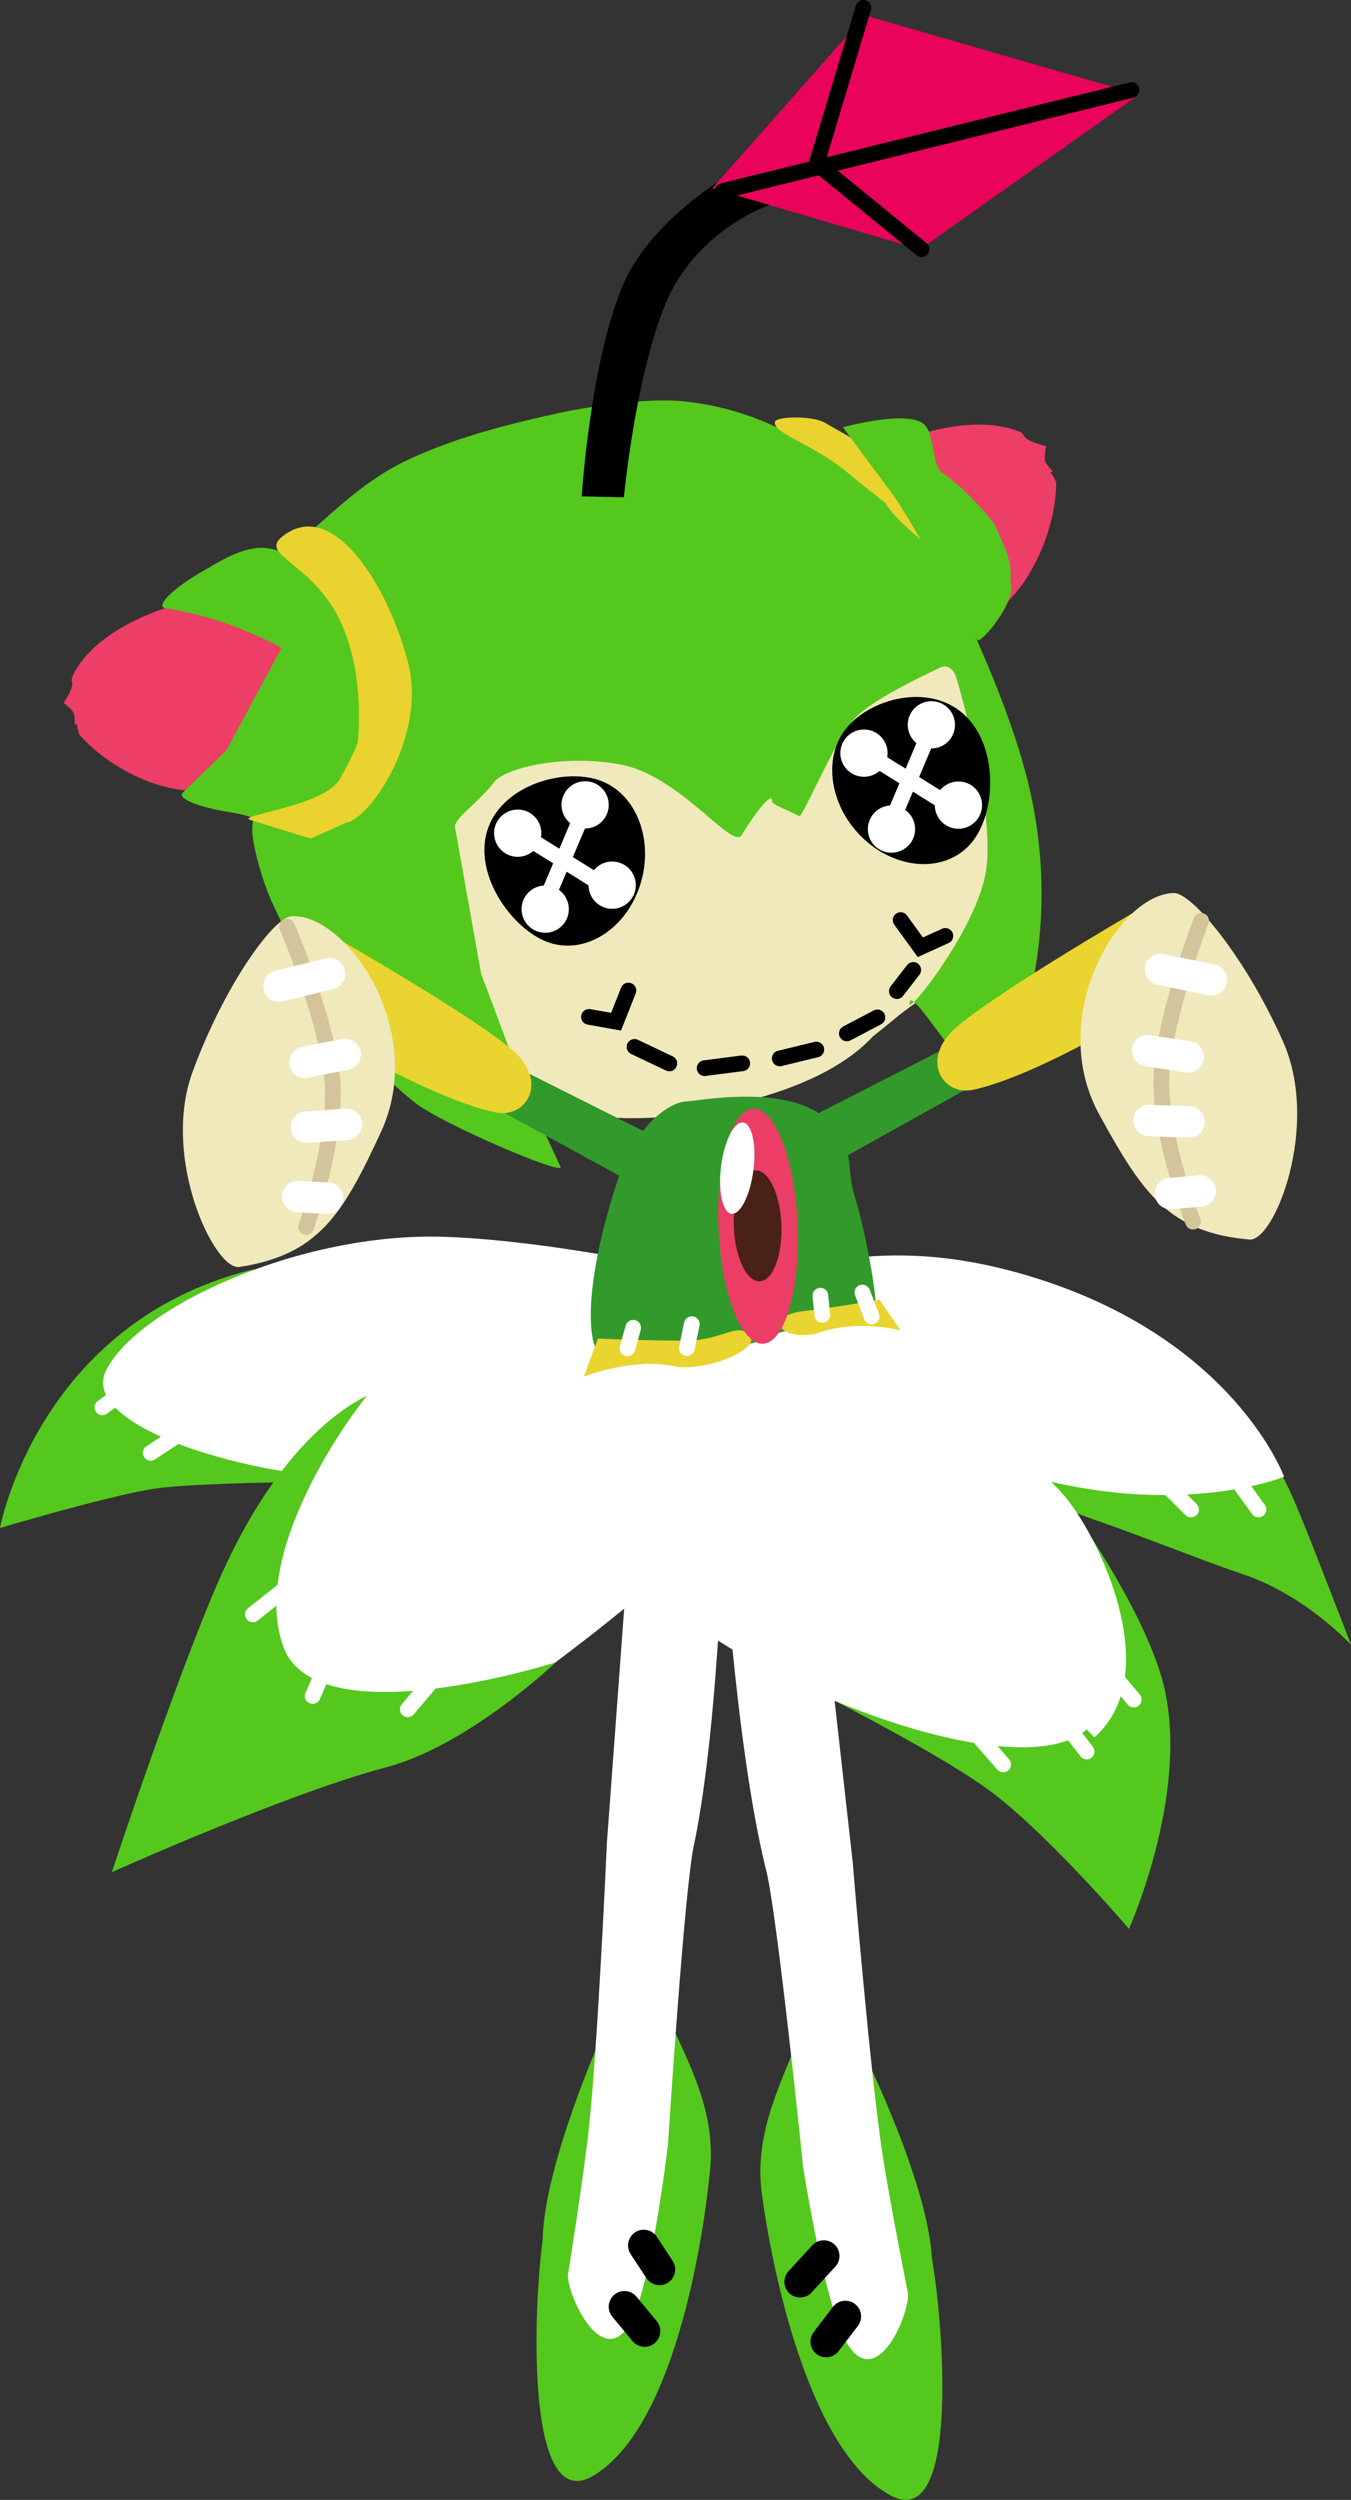 <svg version="1.1" xmlns="http://www.w3.org/2000/svg" xmlns:xlink="http://www.w3.org/1999/xlink" width="21.526" height="39.822" viewBox="0,0,21.526,39.822"><rect x="0" y="0" width="21.526" height="39.822" fill="#333333" stroke="none"/><g transform="translate(-228.125,-159.682)"><g data-paper-data="{&quot;isPaintingLayer&quot;:true}" fill-rule="nonzero" stroke-linejoin="miter" stroke-miterlimit="10" stroke-dasharray="" stroke-dashoffset="0" style="mix-blend-mode: normal"><g data-paper-data="{&quot;index&quot;:null}"><g data-paper-data="{&quot;index&quot;:null}" stroke="none" stroke-width="0" stroke-linecap="butt"><path d="M240.282,194.745c-0.099,-0.561 -0.009,-1.058 0.152,-1.542c0.14,-0.422 0.335,-0.833 0.505,-1.269c0.367,-0.935 0.973,0.503 0.973,0.503c0,0 0.998,2.026 1.061,3.216c0.179,1.009 0.458,4.385 -0.663,3.777c-1.534,-0.833 -2.029,-4.685 -2.029,-4.685z" data-paper-data="{&quot;index&quot;:null}" fill="#54c81c"/><path d="M241.715,189.39c0,0 0.28,3.401 0.478,4.651c0.134,0.845 0.402,2.188 0.402,2.188c0.001,0.36 -0.483,1.492 -0.945,0.828c-0.363,-0.522 -0.727,-2.843 -0.727,-2.843c0,0 -0.424,-4.152 -0.599,-4.776c-0.491,-1.985 -0.7,-5.601 -0.7,-5.601l1.467,-0.034l0.625,5.586z" data-paper-data="{&quot;index&quot;:null}" fill="#ffffff"/></g><path d="M240.873,196.029l0.378,-0.411" fill="none" stroke="#000000" stroke-width="0.5" stroke-linecap="round"/><path d="M241.595,196.581l-0.307,0.401" fill="none" stroke="#000000" stroke-width="0.5" stroke-linecap="round"/></g><g data-paper-data="{&quot;index&quot;:null}"><path d="M239.025,168.528c3.653,-0.932 4.664,2.168 4.77,2.414c0.217,0.592 0.274,1.238 0.226,1.864c-0.073,1.045 -0.482,2.095 -1.259,2.817c-0.406,0.29 -0.341,0.263 -0.728,0.568c-0.535,0.578 -1.433,0.896 -2.163,1.068c-0.585,0.171 -1.194,0.245 -1.803,0.234c-0.394,-0.021 -0.817,0.026 -1.182,-0.152c-0.337,-0.171 -0.648,-0.446 -0.75,-0.822c-0.299,-0.901 -0.607,-1.801 -0.823,-2.726c-0.046,-0.257 -0.136,-0.528 -0.071,-0.788c0.128,-0.233 -0.624,-3.353 3.783,-4.477z" data-paper-data="{&quot;index&quot;:null}" fill="#f0e9bb" stroke="none" stroke-width="0.172" stroke-linecap="butt"/><path d="M242.386,166.739c0.866,-0.344 1.545,-0.361 1.991,-0.177c0.064,0.026 0.043,0.074 0.124,0.122c0.098,0.058 0.341,0.123 0.294,0.104c0,0 -0.04,0.174 -0.015,0.246c0.032,0.091 0.176,0.171 0.081,0.17c0,0 0.092,0.123 0.092,0.175c-0,0.574 -0.271,1.38 -0.765,1.881c0.428,0.398 -2.239,-1.972 -1.802,-2.521z" data-paper-data="{&quot;index&quot;:null}" fill="#ed3e67" stroke="none" stroke-width="0.172" stroke-linecap="butt"/><path d="M235.371,172.839l0.42,2.355l0.681,1.816l0.585,1.26c0.069,0.148 -1.875,-0.674 -2.321,-1.024c-0.552,-0.433 -0.965,-0.954 -1.376,-1.475c-0.3,-0.38 -0.359,-0.552 -0.496,-0.847l-0.427,-0.918c-0.081,-0.174 -0.398,-1.085 -0.257,-1.289c0.04,-0.058 0.798,0.252 0.871,0.232l0.535,-0.146c0.159,-0.043 0.553,-0.5 0.664,-0.646c0.081,-0.106 0.488,-0.875 0.398,-1.506l-0.09,-0.624c-0.013,-0.093 -0.477,-0.996 -0.444,-1.022c0.067,-0.054 -1.026,-0.867 -0.958,-0.928c0.38,-0.337 0.837,-0.761 1.4,-1.037c0.884,-0.432 1.914,-0.652 2.439,-0.772c0.09,-0.021 1.237,-0.26 1.973,-0.197c1.166,0.101 1.941,0.645 1.992,0.672c0.801,0.436 1.457,1.011 1.989,1.706l0.346,0.613c0.177,0.314 0.918,1.855 1.222,3.131c0.641,2.686 -0.418,4.838 -0.656,4.783c-0.333,-0.077 -1.17,-1.512 -1.236,-1.346c-0.147,0.369 1.052,-1.111 1.209,-2.061c0.156,-0.95 -0.424,-2.94 -0.474,-3.1c-0.04,-0.127 -0.144,-0.213 -0.266,-0.148c-0.081,0.043 -1.033,0.47 -1.348,0.802c-0.315,0.332 -0.845,1.622 -0.89,1.56c-0.017,-0.023 -0.433,-0.187 -0.43,-0.228c0.019,-0.249 -0.427,0.424 -0.48,0.524c-0.141,0.265 -0.984,-0.947 -1.939,-1.12c-0.955,-0.173 -1.873,0.073 -2.019,0.294c-0.058,0.088 -0.255,0.277 -0.356,0.374c-0.135,0.129 -0.23,0.209 -0.261,0.311z" data-paper-data="{&quot;index&quot;:null}" fill="#54c81c" stroke="none" stroke-width="0.172" stroke-linecap="butt"/><path d="M231.066,172.269c-0.637,-0.058 -1.314,-0.468 -1.668,-0.876c-0.032,-0.037 -0.047,-0.18 -0.047,-0.18c-0.062,0.058 -0.016,-0.086 -0.051,-0.17c-0.028,-0.066 -0.162,-0.166 -0.162,-0.166c-0.02,0.043 0.102,-0.151 0.131,-0.251c0.024,-0.083 -0.019,-0.105 0.007,-0.162c0.182,-0.401 0.644,-0.799 1.431,-1.078c1.03,-0.364 2.146,0.184 2.238,0.563c0,0 -0.792,2.419 -1.88,2.32z" data-paper-data="{&quot;index&quot;:null}" fill="#ed3e67" stroke="none" stroke-width="0.172" stroke-linecap="butt"/><path d="M233.883,170.437c0.12,-0.136 0.044,1.408 -0.279,1.7c-0.555,0.501 -0.421,0.739 -1.008,0.705c-0.132,-0.007 -0.427,-0.164 -0.812,-0.223c-0.445,-0.068 -0.86,-0.213 -0.743,-0.315l0.691,-0.669l0.872,-1.62c0.014,-0.025 -0.281,-0.171 -0.726,-0.347c-0.312,-0.123 -0.765,-0.25 -1.105,-0.294c-0.2,-0.026 0.114,-0.327 0.599,-0.603c0.235,-0.134 0.48,-0.295 0.784,-0.351c0.526,-0.097 1.05,0.405 1.335,0.974c0.267,0.532 0.31,1.134 0.39,1.044z" data-paper-data="{&quot;index&quot;:null}" fill="#54c81c" stroke="none" stroke-width="0.172" stroke-linecap="butt"/><path d="M234.623,170.219c0.314,1.174 -0.598,2.503 -0.982,2.568l-0.567,0.253l-0.961,-0.297c-0.246,-0.076 1.187,-0.21 1.434,-0.662c0.161,-0.295 0.276,-0.52 0.284,-0.623c0.071,-0.982 -0.142,-1.719 -0.441,-2.16c-0.47,-0.693 -1.098,-0.799 -0.771,-1.066c0.78,-0.635 1.661,0.704 2.004,1.987z" data-paper-data="{&quot;index&quot;:null}" fill="#ead32e" stroke="none" stroke-width="0.172" stroke-linecap="butt"/><path d="M242.232,167.692c0,0 -0.356,-0.274 -0.612,-0.489c-0.535,-0.449 -1.221,-0.63 -1.143,-0.812c0.082,-0.086 0.611,-0.076 0.777,0.018l0.339,0.192c0.596,0.337 0.949,0.953 1.007,1.226c0.025,0.118 0.201,0.302 0.191,0.443c0,0 -0.417,-0.329 -0.56,-0.577z" data-paper-data="{&quot;index&quot;:null}" fill="#ead32e" stroke="none" stroke-width="0.172" stroke-linecap="butt"/><path d="M241.555,166.488c0,0 1.039,-0.287 1.297,-0.044c0.172,0.162 0.114,0.668 0.295,0.778c0.224,0.137 0.603,0.519 0.827,0.814c0.116,0.291 0.295,0.553 0.248,0.92c0.125,0.284 -0.48,1.008 -0.53,0.918l-0.687,-1.232c-0.174,-0.313 -0.55,-0.941 -0.642,-1.065z" data-paper-data="{&quot;index&quot;:null}" fill="#54c81c" stroke="none" stroke-width="0.172" stroke-linecap="butt"/><path d="M235.905,172.864c0.257,-0.7 1.262,-0.972 1.831,-0.729c0.57,0.242 0.823,1.007 0.567,1.707c-0.257,0.7 -0.927,1.072 -1.497,0.829c-0.57,-0.243 -1.158,-1.107 -0.901,-1.807z" fill="#000000" stroke="none" stroke-width="0" stroke-linecap="butt"/><path d="M243.487,171.065c0.55,0.504 0.515,1.559 0.121,2.037c-0.394,0.477 -1.16,0.456 -1.711,-0.048c-0.55,-0.504 -0.677,-1.299 -0.283,-1.777c0.394,-0.477 1.322,-0.716 1.872,-0.213z" data-paper-data="{&quot;index&quot;:null}" fill="#000000" stroke="none" stroke-width="0" stroke-linecap="butt"/><path d="M238.235,176.358l0.555,0.264" fill="none" stroke="#000000" stroke-width="0.25" stroke-linecap="round"/><path d="M239.352,176.697l0.599,-0.077" fill="none" stroke="#000000" stroke-width="0.25" stroke-linecap="round"/><path d="M240.549,176.542l0.583,-0.142" fill="none" stroke="#000000" stroke-width="0.25" stroke-linecap="round"/><path d="M242.105,175.888l-0.487,0.256" fill="none" stroke="#000000" stroke-width="0.25" stroke-linecap="round"/><path d="M242.676,175.132l-0.261,0.338" fill="none" stroke="#000000" stroke-width="0.25" stroke-linecap="round"/><path d="M238.138,175.46l-0.197,0.497l-0.432,-0.077" fill="none" stroke="#000000" stroke-width="0.25" stroke-linecap="round"/><path d="M243.188,174.59l-0.399,0.181l-0.314,-0.433" data-paper-data="{&quot;index&quot;:null}" fill="none" stroke="#000000" stroke-width="0.25" stroke-linecap="round"/><path d="M236.473,172.997l1.3,0.809" fill="none" stroke="#ffffff" stroke-width="0.25" stroke-linecap="round"/><path d="M236.781,174.127l0.617,-1.456" fill="none" stroke="#ffffff" stroke-width="0.25" stroke-linecap="round"/><path d="M235.999,172.919c0.019,-0.207 0.203,-0.359 0.41,-0.34c0.207,0.019 0.359,0.203 0.34,0.41c-0.019,0.207 -0.203,0.359 -0.41,0.34c-0.207,-0.019 -0.359,-0.203 -0.34,-0.41z" fill="#ffffff" stroke="none" stroke-width="0" stroke-linecap="butt"/><path d="M237.504,173.747c0.019,-0.207 0.203,-0.359 0.41,-0.34c0.207,0.019 0.359,0.203 0.34,0.41c-0.019,0.207 -0.203,0.359 -0.41,0.34c-0.207,-0.019 -0.359,-0.203 -0.34,-0.41z" fill="#ffffff" stroke="none" stroke-width="0" stroke-linecap="butt"/><path d="M237.073,172.468c0.019,-0.207 0.203,-0.359 0.41,-0.34c0.207,0.019 0.359,0.203 0.34,0.41c-0.019,0.207 -0.203,0.359 -0.41,0.34c-0.207,-0.019 -0.359,-0.203 -0.34,-0.41z" fill="#ffffff" stroke="none" stroke-width="0" stroke-linecap="butt"/><path d="M236.437,174.129c0.019,-0.207 0.203,-0.359 0.41,-0.34c0.207,0.019 0.359,0.203 0.34,0.41c-0.019,0.207 -0.203,0.359 -0.41,0.34c-0.207,-0.019 -0.359,-0.203 -0.34,-0.41z" fill="#ffffff" stroke="none" stroke-width="0" stroke-linecap="butt"/><path d="M241.99,171.722l1.3,0.809" fill="none" stroke="#ffffff" stroke-width="0.25" stroke-linecap="round"/><path d="M242.915,171.396l-0.617,1.456" fill="none" stroke="#ffffff" stroke-width="0.25" stroke-linecap="round"/><path d="M241.516,171.644c0.019,-0.207 0.203,-0.359 0.41,-0.34c0.207,0.019 0.359,0.203 0.34,0.41c-0.019,0.207 -0.203,0.359 -0.41,0.34c-0.207,-0.019 -0.359,-0.203 -0.34,-0.41z" fill="#ffffff" stroke="none" stroke-width="0" stroke-linecap="butt"/><path d="M243.021,172.472c0.019,-0.207 0.203,-0.359 0.41,-0.34c0.207,0.019 0.359,0.203 0.34,0.41c-0.019,0.207 -0.203,0.359 -0.41,0.34c-0.207,-0.019 -0.359,-0.203 -0.34,-0.41z" fill="#ffffff" stroke="none" stroke-width="0" stroke-linecap="butt"/><path d="M242.59,171.193c0.019,-0.207 0.203,-0.359 0.41,-0.34c0.207,0.019 0.359,0.203 0.34,0.41c-0.019,0.207 -0.203,0.359 -0.41,0.34c-0.207,-0.019 -0.359,-0.203 -0.34,-0.41z" fill="#ffffff" stroke="none" stroke-width="0" stroke-linecap="butt"/><path d="M241.954,172.854c0.019,-0.207 0.203,-0.359 0.41,-0.34c0.207,0.019 0.359,0.203 0.34,0.41c-0.019,0.207 -0.203,0.359 -0.41,0.34c-0.207,-0.019 -0.359,-0.203 -0.34,-0.41z" fill="#ffffff" stroke="none" stroke-width="0" stroke-linecap="butt"/></g><g data-paper-data="{&quot;index&quot;:null}"><path d="M237.393,167.589c0,0 0.136,-2.122 0.651,-3.35c0.516,-1.228 2.097,-2.003 2.097,-2.003l0.24,0.713c0,0 -1.161,0.394 -1.648,1.563c-0.487,1.169 -0.667,3.091 -0.667,3.091z" fill="#000000" stroke="none" stroke-width="0" stroke-linecap="butt"/><path d="M239.475,162.68l2.433,-2.752l4.366,1.26l-3.492,2.466z" fill="#ea035a" stroke="none" stroke-width="0" stroke-linecap="butt"/><path d="M246.154,161.116l-6.517,1.609" fill="none" stroke="#000000" stroke-width="0.25" stroke-linecap="round"/><path d="M242.809,163.651l-1.672,-1.363l0.745,-2.481" fill="none" stroke="#000000" stroke-width="0.25" stroke-linecap="round"/></g><g data-paper-data="{&quot;index&quot;:null}"><g data-paper-data="{&quot;index&quot;:null}" stroke="none" stroke-width="0" stroke-linecap="butt"><path d="M242.447,182.371c0,0 5.634,0.633 5.809,0.567c0.175,-0.066 0.374,0.368 0.566,0.828c0.193,0.46 0.83,2.117 0.83,2.117c0,0 -0.725,-0.792 -1.726,-1.126c-0.592,-0.198 -1.512,-0.57 -2.321,-0.852c-1.469,-0.512 -3.158,-1.534 -3.158,-1.534z" fill="#54c81c"/><path d="M243.588,182.887c-4.108,-1.6 -4.472,-3.584 -4.472,-3.584c0,0 -0.249,-0.014 1.156,0.575c0.483,0.203 1.709,-0.634 4.253,0.131c3.255,0.978 4.06,3.197 4.06,3.197c0,0 -2.04,0.833 -4.997,-0.319z" fill="#ffffff"/></g><path d="M246.602,183.233l0.501,0.495" fill="none" stroke="#ffffff" stroke-width="0.25" stroke-linecap="round"/><path d="M247.819,183.233l0.358,0.495" fill="none" stroke="#ffffff" stroke-width="0.25" stroke-linecap="round"/></g><g data-paper-data="{&quot;index&quot;:null}"><g data-paper-data="{&quot;index&quot;:null}" stroke="none" stroke-width="0" stroke-linecap="butt"><path d="M246.112,190.406c0,0 -1.164,-1.365 -2.091,-2.103c-0.927,-0.738 -3.65,-2.06 -3.65,-2.06l4.605,-2.852c0,0 1.251,1.666 1.648,2.98c0.525,1.737 -0.511,4.036 -0.511,4.036z" fill="#54c81c"/><path d="M245.438,187.231c-1.137,1.001 -5.735,-0.842 -7.115,-2.424c-1.476,-1.692 -0.793,-5.023 -0.793,-5.023l0.886,-0.315c0,0 0.522,1.104 2.541,1.568c2.961,0.681 3.453,1.8 4.019,2.353c0.571,0.556 1.77,2.925 0.587,3.966z" fill="#ffffff"/></g><path d="M244.109,187.788l-0.631,-0.723" fill="none" stroke="#ffffff" stroke-width="0.25" stroke-linecap="round"/><path d="M244.882,186.86l0.557,0.723" fill="none" stroke="#ffffff" stroke-width="0.25" stroke-linecap="round"/><path d="M245.473,185.901l0.716,0.854" fill="none" stroke="#ffffff" stroke-width="0.25" stroke-linecap="round"/></g><g data-paper-data="{&quot;index&quot;:null}"><g data-paper-data="{&quot;index&quot;:null}" stroke="none" stroke-width="0" stroke-linecap="butt"><path d="M228.125,184.022c0,0 0.596,-3.24 3.981,-4.107c0.641,-0.164 -1.76,1.637 -1.428,2.363c0.332,0.726 3.675,1.003 3.675,1.003c0,0 -3.026,-0.012 -3.815,0.122c-0.789,0.133 -2.412,0.619 -2.412,0.619z" fill="#54c81c"/><path d="M239.623,180.044c0,0 -3.611,2.887 -5.224,3.143c-1.489,0.237 -5.096,-0.662 -4.582,-1.679c0.514,-1.016 3.114,-2.207 5.404,-2.124c1.89,0.068 4.402,0.66 4.402,0.66z" fill="#ffffff"/></g><path d="M231.296,182.318l-0.77,0.507" fill="none" stroke="#ffffff" stroke-width="0.25" stroke-linecap="round"/><path d="M230.246,181.738l-0.49,0.362" fill="none" stroke="#ffffff" stroke-width="0.25" stroke-linecap="round"/></g><g data-paper-data="{&quot;index&quot;:null}"><g data-paper-data="{&quot;index&quot;:null}" stroke="none" stroke-width="0" stroke-linecap="butt"><path d="M237.001,186.143c0,0 -1.394,1.338 -2.721,1.69c-1.597,0.423 -4.374,1.672 -4.374,1.672c0,0 1.176,-3.549 1.837,-4.937c1.142,-2.405 2.432,-2.733 2.432,-2.733c0,0 -1.458,3.162 -0.943,4.055c0.507,0.88 3.768,0.253 3.768,0.253z" fill="#54c81c"/><path d="M234.081,181.794c0.131,-0.099 2.097,-1.44 3.599,-1.335c1.993,0.14 1.999,-0.975 2.385,-0.118c0.386,0.857 0.449,2.71 -0.723,3.848c-0.975,0.947 -2.37,1.975 -2.37,1.975c0,0 -3.722,1.185 -4.316,-0.208c-0.633,-1.59 1.288,-4.059 1.425,-4.162z" fill="#ffffff"/></g><path d="M234.622,186.91l0.361,-0.425" fill="none" stroke="#ffffff" stroke-width="0.25" stroke-linecap="round"/><path d="M233.323,186.202l-0.216,0.496" fill="none" stroke="#ffffff" stroke-width="0.25" stroke-linecap="round"/><path d="M232.154,185.398l0.952,-0.754" fill="none" stroke="#ffffff" stroke-width="0.25" stroke-linecap="round"/></g><g data-paper-data="{&quot;index&quot;:null}"><path d="M237.677,181.289c-0.304,-0.443 -0.066,-1.751 0.29,-2.807c0.356,-1.056 0.958,-1.254 1.079,-1.254c0.154,0 1.359,-0.249 2.06,0.148c0.702,0.397 0.464,0.812 0.642,1.38c0.178,0.569 0.338,1.533 0.328,1.713c-0.025,0.461 -1.456,0.255 -1.702,0.537c0,0 -2.331,0.681 -2.697,0.283z" data-paper-data="{&quot;index&quot;:null}" fill="#319a2b" stroke="none" stroke-width="0.172" stroke-linecap="butt"/><path d="M239.05,181.038c0.613,0 0.86,-0.342 1.038,-0.043c0.092,0.155 -0.547,0.498 -1.158,0.464c-0.688,-0.173 -1.502,0.151 -1.502,0.151l0.224,-0.605c0,0 0.785,0.033 1.398,0.033z" data-paper-data="{&quot;index&quot;:null}" fill="#ead42f" stroke="none" stroke-width="0" stroke-linecap="butt"/><path d="M242.136,180.384l0.341,0.492c0,0 -0.698,-0.197 -1.362,0.055c-0.603,0.106 -0.8,-0.291 -0.192,-0.363c0.608,-0.072 1.213,-0.185 1.213,-0.185z" data-paper-data="{&quot;index&quot;:null}" fill="#ead42f" stroke="none" stroke-width="0" stroke-linecap="butt"/><path d="M239.069,181.156l0.079,-0.381" fill="none" stroke="#ffffff" stroke-width="0.25" stroke-linecap="round"/><path d="M238.214,180.832l-0.091,0.328" fill="none" stroke="#ffffff" stroke-width="0.25" stroke-linecap="round"/><path d="M241.196,180.321l0.031,0.306" fill="none" stroke="#ffffff" stroke-width="0.25" stroke-linecap="round"/><path d="M241.866,180.271l0.147,0.382" fill="none" stroke="#ffffff" stroke-width="0.25" stroke-linecap="round"/></g><g data-paper-data="{&quot;index&quot;:null}" stroke="none" stroke-linecap="butt"><path d="M240.051,177.358c0.17,-0.069 0.342,0.076 0.481,0.367c0.139,0.291 0.247,0.727 0.289,1.239c0.042,0.512 0.011,1.004 -0.073,1.385c-0.084,0.381 -0.221,0.652 -0.391,0.721c-0.17,0.069 -0.341,-0.076 -0.481,-0.367c-0.139,-0.291 -0.247,-0.726 -0.289,-1.239c-0.042,-0.512 -0.011,-1.004 0.073,-1.385c0.084,-0.381 0.221,-0.652 0.391,-0.721z" fill="#eb3d66" stroke-width="0.019"/><path d="M240.575,179.194c0.019,0.488 -0.136,0.89 -0.345,0.898c-0.209,0.008 -0.394,-0.381 -0.412,-0.869c-0.019,-0.488 0.136,-0.89 0.345,-0.898c0.209,-0.008 0.394,0.381 0.412,0.869z" fill="#492116" stroke-width="0"/><path d="M239.943,177.562c0.073,-0.007 0.131,0.067 0.166,0.194c0.035,0.127 0.047,0.305 0.027,0.506c-0.02,0.201 -0.067,0.385 -0.128,0.522c-0.061,0.137 -0.135,0.225 -0.207,0.232c-0.073,0.008 -0.131,-0.067 -0.166,-0.194c-0.035,-0.127 -0.047,-0.305 -0.027,-0.506c0.02,-0.201 0.067,-0.386 0.128,-0.522c0.061,-0.137 0.135,-0.225 0.208,-0.232z" fill="#ffffff" stroke-width="0.019"/></g><g data-paper-data="{&quot;index&quot;:null}"><g data-paper-data="{&quot;index&quot;:null}" stroke="none" stroke-width="0" stroke-linecap="butt"><path d="M237.576,199.12c-1.097,0.65 -0.945,-2.734 -0.805,-3.749c0.019,-1.191 0.939,-3.253 0.939,-3.253c0,0 0.551,-1.46 0.953,-0.54c0.187,0.429 0.397,0.833 0.553,1.249c0.179,0.478 0.288,0.971 0.21,1.535c0,0 -0.349,3.869 -1.851,4.759z" data-paper-data="{&quot;index&quot;:null}" fill="#54c81c"/><path d="M237.793,189.064l0.414,-5.606l1.467,-0.022c0,0 -0.073,3.621 -0.489,5.623c-0.151,0.63 -0.418,4.795 -0.418,4.795c0,0 -0.276,2.334 -0.619,2.869c-0.436,0.681 -0.962,-0.432 -0.975,-0.792c0,0 0.217,-1.352 0.319,-2.202c0.15,-1.256 0.302,-4.666 0.302,-4.666z" data-paper-data="{&quot;index&quot;:null}" fill="#ffffff"/></g><path d="M238.396,196.815l-0.322,-0.389" fill="none" stroke="#000000" stroke-width="0.5" stroke-linecap="round"/><path d="M238.633,195.833l-0.251,-0.383" fill="none" stroke="#000000" stroke-width="0.5" stroke-linecap="round"/></g><g data-paper-data="{&quot;index&quot;:null}"><g stroke="none" stroke-width="0" stroke-linecap="butt"><path d="M238.623,177.823l-0.161,0.844l-2.388,-1.306l0.325,-0.655z" fill="#319a2b"/><path d="M236.405,176.521c0.422,0.491 0.056,0.971 -0.377,0.882c-1.047,-0.215 -2.851,-1.319 -2.851,-1.319l0.207,-1.521c0,0 2.627,1.499 3.021,1.958z" fill="#ead42f"/><path d="M231.194,176.755c0.505,-1.377 1.29,-2.465 1.578,-2.479c0.879,-0.043 2.169,1.823 1.424,3.436c-0.615,1.332 -1.003,1.956 -2.256,2.152c-0.396,0.062 -1.251,-1.732 -0.746,-3.11z" fill="#f0e9bb"/></g><path d="M232.699,174.442c0,0 0.613,1.427 0.716,2.389c0.103,0.962 -0.412,2.396 -0.412,2.396" fill="none" stroke="#d3c49c" stroke-width="0.25" stroke-linecap="round"/><path d="M232.57,175.389l0.805,-0.196" fill="none" stroke="#ffffff" stroke-width="0.5" stroke-linecap="round"/><path d="M233.625,176.478l-0.642,0.125" fill="none" stroke="#ffffff" stroke-width="0.5" stroke-linecap="round"/><path d="M233.007,177.638l0.638,-0.046" fill="none" stroke="#ffffff" stroke-width="0.5" stroke-linecap="round"/><path d="M233.345,178.768l-0.476,-0.025" fill="none" stroke="#ffffff" stroke-width="0.5" stroke-linecap="round"/></g><g data-paper-data="{&quot;index&quot;:null}"><g stroke="#ffffff" stroke-width="0" stroke-linecap="butt"><path d="M243.252,176.347l0.33,0.652l-2.378,1.325l-0.167,-0.843z" data-paper-data="{&quot;index&quot;:null}" fill="#319a2b"/><path d="M246.25,174.181l0.219,1.52c0,0 -1.796,1.118 -2.841,1.341c-0.433,0.092 -0.803,-0.385 -0.384,-0.879c0.391,-0.462 3.006,-1.981 3.006,-1.981z" data-paper-data="{&quot;index&quot;:null}" fill="#ead42f"/><path d="M246.829,173.907c0.288,-0.005 1.145,1.027 1.74,2.368c0.595,1.341 -0.138,3.188 -0.537,3.152c-1.263,-0.112 -1.692,-0.709 -2.395,-1.997c-0.851,-1.56 0.312,-3.508 1.192,-3.523z" data-paper-data="{&quot;index&quot;:null}" fill="#f0e9bb"/></g><path d="M247.134,179.142c0,0 -0.567,-1.414 -0.499,-2.379c0.068,-0.965 0.628,-2.413 0.628,-2.413" data-paper-data="{&quot;index&quot;:null}" fill="none" stroke="#d3c49c" stroke-width="0.25" stroke-linecap="round"/><path d="M246.615,175.124l0.812,0.166" data-paper-data="{&quot;index&quot;:null}" fill="none" stroke="#ffffff" stroke-width="0.5" stroke-linecap="round"/><path d="M247.058,176.519l-0.647,-0.101" data-paper-data="{&quot;index&quot;:null}" fill="none" stroke="#ffffff" stroke-width="0.5" stroke-linecap="round"/><path d="M246.432,177.531l0.639,0.022" data-paper-data="{&quot;index&quot;:null}" fill="none" stroke="#ffffff" stroke-width="0.5" stroke-linecap="round"/><path d="M247.249,178.653l-0.474,0.042" data-paper-data="{&quot;index&quot;:null}" fill="none" stroke="#ffffff" stroke-width="0.5" stroke-linecap="round"/></g></g></g></svg>